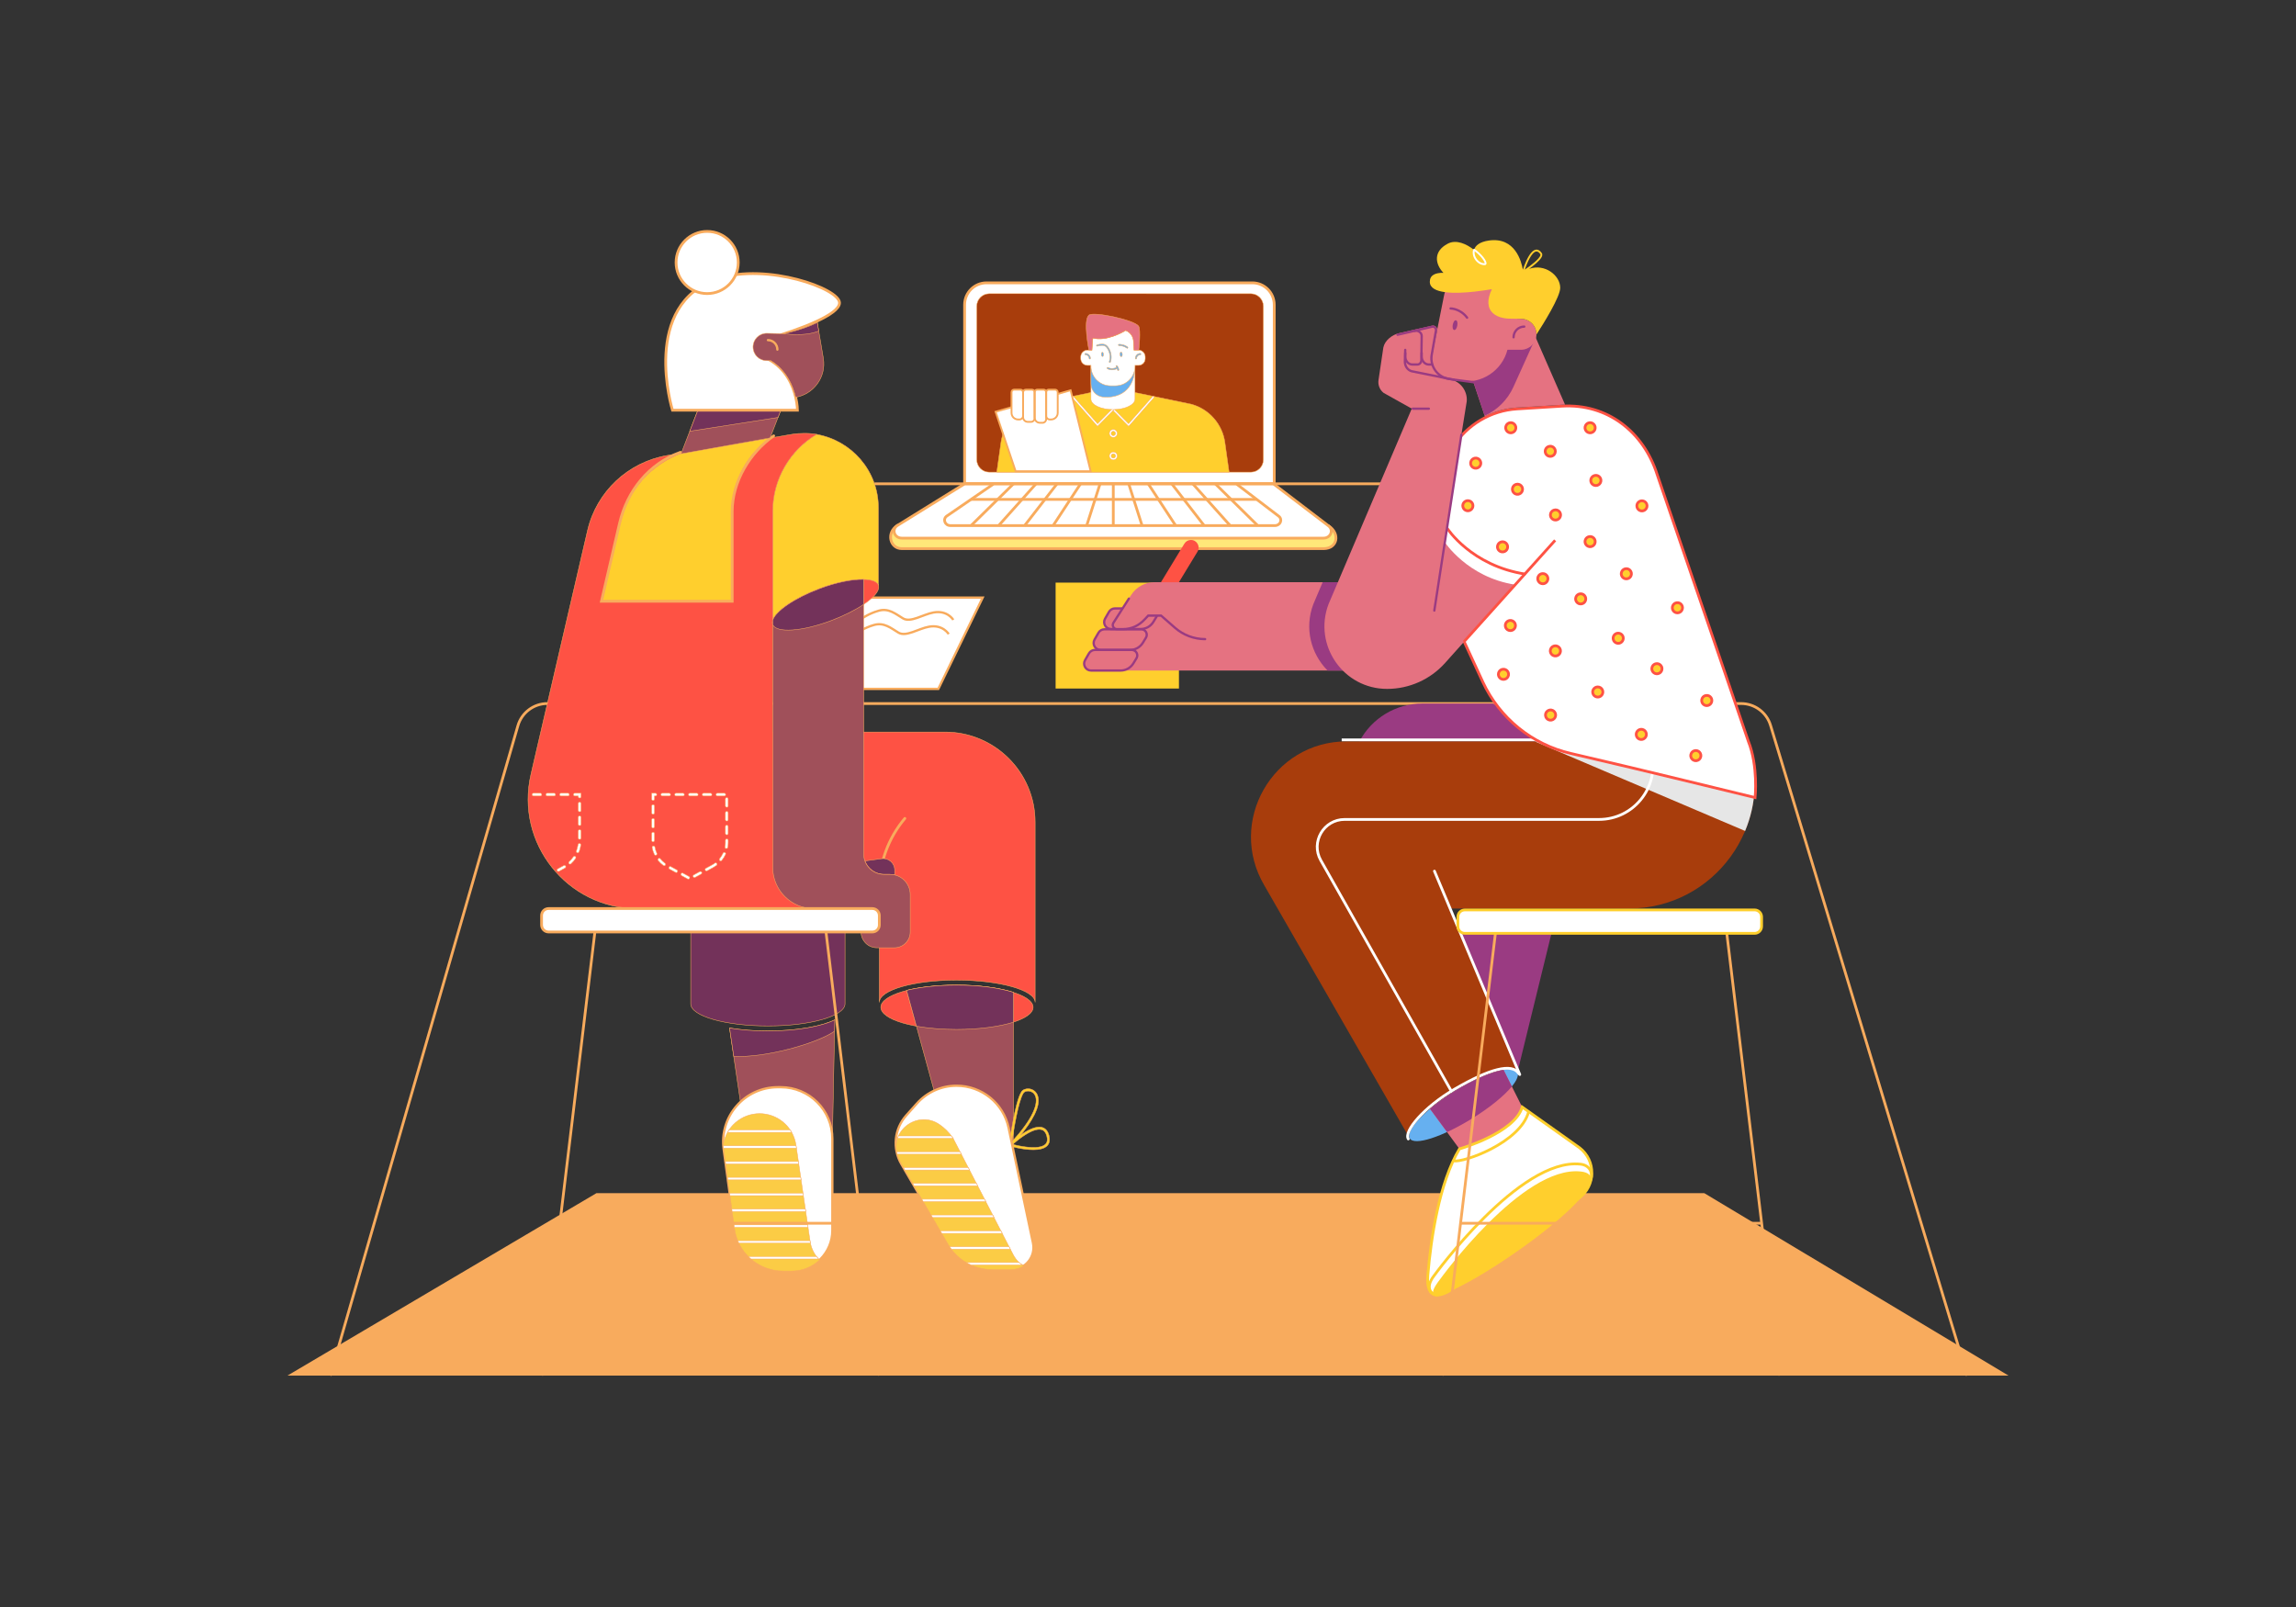 <?xml version="1.0" encoding="utf-8"?>
<!-- Generator: Adobe Illustrator 26.0.3, SVG Export Plug-In . SVG Version: 6.00 Build 0)  -->
<svg version="1.1" id="Слой_1" xmlns="http://www.w3.org/2000/svg" xmlns:xlink="http://www.w3.org/1999/xlink" x="0px" y="0px"
	 viewBox="0 0 5000 3500" style="enable-background:new 0 0 5000 3500;" xml:space="preserve">
<rect x="0" y="0" width="5000" height="3500" fill="#333333" stroke="none"/>
<style type="text/css">
	.st0{fill:#F8AB5D;}
	.st1{fill:#FFFFFF;stroke:#F8AB5D;stroke-width:6;stroke-miterlimit:10;}
	.st2{fill:#A83D0C;stroke:#F8AB5D;stroke-miterlimit:10;}
	.st3{fill:#FFE779;stroke:#F8AB5D;stroke-width:6;stroke-miterlimit:10;}
	.st4{fill:none;stroke:#F8AB5D;stroke-width:6;stroke-miterlimit:10;}
	.st5{fill:#FFCF2D;stroke:#F8AB5D;stroke-miterlimit:10;}
	.st6{fill:#FFFFFF;stroke:#F8AB5D;stroke-miterlimit:10;}
	.st7{fill:#FFFFFF;stroke:#F8AB5D;stroke-width:4;stroke-miterlimit:10;}
	.st8{fill:none;stroke:#F8AB5D;stroke-width:4;stroke-linecap:round;stroke-miterlimit:10;}
	.st9{fill:#66B0F0;stroke:#F8AB5D;stroke-miterlimit:10;}
	.st10{fill:#E57281;stroke:#F8AB5D;stroke-miterlimit:10;}
	.st11{fill:#FFCF2D;}
	.st12{fill:#9A3B82;}
	.st13{fill:#A83D0C;}
	.st14{fill:#E6E6E6;}
	.st15{fill:#66B0F0;}
	.st16{fill:none;stroke:#FFFFFF;stroke-width:6;stroke-linecap:round;stroke-miterlimit:10;}
	.st17{fill:none;stroke:#FFFFFF;stroke-width:6;stroke-miterlimit:10;}
	.st18{fill:#E57281;}
	.st19{fill:#FFFFFF;stroke:#FFCF2D;stroke-width:6;stroke-miterlimit:10;}
	.st20{fill:none;stroke:#FFCF2D;stroke-width:6;stroke-linecap:round;stroke-miterlimit:10;}
	.st21{fill:#FFFFFF;stroke:#FE5244;stroke-width:6;stroke-miterlimit:10;}
	.st22{fill:none;stroke:#FE5244;stroke-width:6;stroke-miterlimit:10;}
	.st23{fill:#FFCF2D;stroke:#FE5244;stroke-width:6;stroke-linejoin:round;stroke-miterlimit:10;}
	.st24{fill:none;stroke:#9A3B82;stroke-width:5;stroke-linecap:round;stroke-miterlimit:10;}
	.st25{fill:#FFFFFF;}
	.st26{fill:#FE5244;}
	.st27{fill:#FFFFFF;stroke:#F8AB5D;stroke-width:5;stroke-miterlimit:10;}
	.st28{fill:none;stroke:#F8AB5D;stroke-width:5;stroke-miterlimit:10;}
	.st29{fill:#FE5244;stroke:#F8AB5D;stroke-miterlimit:10;}
	.st30{fill:#A0505A;stroke:#F8AB5D;stroke-miterlimit:10;}
	.st31{fill:#73325A;stroke:#F8AB5D;stroke-miterlimit:10;}
	.st32{fill:#FBCC45;stroke:#F8AB5D;stroke-miterlimit:10;}
	.st33{fill:none;stroke:#F8AB5D;stroke-width:6;stroke-linecap:round;stroke-miterlimit:10;}
	.st34{fill:#FFFFFF;stroke:#F8AB5D;stroke-width:6;stroke-linecap:round;stroke-miterlimit:10;}
	.st35{fill:none;stroke:#F8AB5D;stroke-width:5;stroke-linecap:round;stroke-miterlimit:10;}
</style>
<polygon id="FLOOR" class="st0" points="4374,2996 626,2996 1298.8,2598.7 3711.5,2598.7 "/>
<g id="LAPTOP">
	<g>
		<path class="st1" d="M2774.9,1053.7h-674.3V663.8c0-26.4,21.4-47.8,47.8-47.8h578.7c26.4,0,47.8,21.4,47.8,47.8V1053.7z"/>
		<path class="st2" d="M2724,1028.3h-569.7c-15,0-27.2-12.2-27.2-27.2V666.9c0-15,12.2-27.2,27.2-27.2H2724
			c15,0,27.2,12.2,27.2,27.2v334.3C2751.2,1016.2,2739,1028.3,2724,1028.3z"/>
		<path class="st3" d="M2893.1,1145.2c25.8,16.8,19.8,49.7-10.7,49.7h-918.6c-25.7,0-34.5-34.7-9.3-50.6L2893.1,1145.2z"/>
		<path class="st1" d="M2882.4,1172h-918.6c-16.4,0-22.9-19.3-9.3-27.7l146.3-90.6H2773l120,91.5C2905,1154.3,2898,1172,2882.4,1172
			z"/>
		<g>
			<path class="st1" d="M2776.4,1144.7h-706.6c-12.6,0-17.6-14.9-7.2-21.3l101.6-69.7h528l92.3,70.4
				C2793.8,1131.1,2788.4,1144.7,2776.4,1144.7z"/>
			<g>
				<line class="st4" x1="2646.5" y1="1053.7" x2="2738.9" y2="1144.7"/>
				<line class="st4" x1="2597.5" y1="1053.7" x2="2678.9" y2="1144.7"/>
				<line class="st4" x1="2551.7" y1="1053.7" x2="2622.3" y2="1144.7"/>
				<line class="st4" x1="2500.5" y1="1053.7" x2="2560.2" y2="1144.7"/>
				<line class="st4" x1="2458" y1="1053.7" x2="2487.1" y2="1144.7"/>
			</g>
			<g>
				<line class="st4" x1="2207.1" y1="1053.7" x2="2114.7" y2="1144.7"/>
				<line class="st4" x1="2256.1" y1="1053.7" x2="2174.7" y2="1144.7"/>
				<line class="st4" x1="2301.9" y1="1053.7" x2="2231.3" y2="1144.7"/>
				<line class="st4" x1="2353.1" y1="1053.7" x2="2293.4" y2="1144.7"/>
				<line class="st4" x1="2395.6" y1="1053.7" x2="2366.5" y2="1144.7"/>
			</g>
			<line class="st4" x1="2424.4" y1="1145.8" x2="2424.4" y2="1053.7"/>
			<line class="st4" x1="2114.7" y1="1087.7" x2="2736.9" y2="1087.7"/>
		</g>
	</g>
	<g>
		<g id="SHIRT">
			<path class="st5" d="M2676.6,1028.3h-505.9l9.1-64.5c5.6-39.7,34.1-72.3,72.6-83.3l123.3-25.6h95.9l123.3,25.6
				c38.6,10.9,67.1,43.6,72.6,83.3L2676.6,1028.3z"/>
			<g>
				<g>
					<path class="st6" d="M2457.8,928.6l-36.5-36.9c-0.8-0.8-0.8-2.1,0-2.8c0.8-0.8,2.1-0.8,2.8,0l33.5,33.9l52-58.9
						c0.7-0.8,2-0.9,2.8-0.2s0.9,2,0.2,2.8L2457.8,928.6z"/>
				</g>
				<g>
					<path class="st6" d="M2390,928.6l-54.8-62.1c-0.7-0.8-0.7-2.1,0.2-2.8c0.8-0.7,2.1-0.7,2.8,0.2l52,58.9l33.5-33.9
						c0.8-0.8,2-0.8,2.8,0s0.8,2,0,2.8L2390,928.6z"/>
				</g>
				<g>
					<path class="st6" d="M2424.5,952.7c-4.8,0-8.7-3.9-8.7-8.7s3.9-8.7,8.7-8.7s8.7,3.9,8.7,8.7S2429.3,952.7,2424.5,952.7z
						 M2424.5,939.3c-2.6,0-4.7,2.1-4.7,4.7c0,2.6,2.1,4.7,4.7,4.7s4.7-2.1,4.7-4.7C2429.2,941.4,2427.1,939.3,2424.5,939.3z"/>
				</g>
				<g>
					<path class="st6" d="M2424.5,1001.7c-4.8,0-8.7-3.9-8.7-8.7s3.9-8.7,8.7-8.7s8.7,3.9,8.7,8.7S2429.3,1001.7,2424.5,1001.7z
						 M2424.5,988.3c-2.6,0-4.7,2.1-4.7,4.7c0,2.6,2.1,4.7,4.7,4.7s4.7-2.1,4.7-4.7C2429.2,990.4,2427.1,988.3,2424.5,988.3z"/>
				</g>
			</g>
		</g>
		<g id="HAND_1_">
			<polygon class="st7" points="2375.1,1026.2 2211.7,1026.2 2168.1,896.8 2331.5,850 			"/>
			<g>
				<path class="st6" d="M2220.2,913.6h-3.1c-7.9,0-14.3-6.4-14.3-14.3v-44.9c0-3.2,2.6-5.8,5.8-5.8h13.5c3.2,0,5.8,2.6,5.8,5.8
					v51.4C2228,910.1,2224.5,913.6,2220.2,913.6z"/>
				<path class="st8" d="M2220.2,913.6h-3.1c-7.9,0-14.3-6.4-14.3-14.3v-44.9c0-3.2,2.6-5.8,5.8-5.8h13.5c3.2,0,5.8,2.6,5.8,5.8
					v51.4C2228,910.1,2224.5,913.6,2220.2,913.6z"/>
				<path class="st6" d="M2286,913.6h3.1c7.9,0,14.3-6.4,14.3-14.3v-44.9c0-3.2-2.6-5.8-5.8-5.8H2284c-3.2,0-5.8,2.6-5.8,5.8v51.4
					C2278.2,910.1,2281.7,913.6,2286,913.6z"/>
				<path class="st6" d="M2245.3,918.8h-7.2c-5.6,0-10.1-4.5-10.1-10.1v-54.2c0-3.2,2.6-5.8,5.8-5.8h13.5c3.2,0,5.8,2.6,5.8,5.8V911
					C2253.1,915.3,2249.6,918.8,2245.3,918.8z"/>
				<path class="st6" d="M2270.5,920.8h-6c-6.3,0-11.4-5.1-11.4-11.4v-55c0-3.2,2.6-5.8,5.8-5.8h13.5c3.2,0,5.8,2.6,5.8,5.8V913
					C2278.2,917.3,2274.7,920.8,2270.5,920.8z"/>
				<path class="st8" d="M2286,913.6h3.1c7.9,0,14.3-6.4,14.3-14.3v-44.9c0-3.2-2.6-5.8-5.8-5.8H2284c-3.2,0-5.8,2.6-5.8,5.8v51.4
					C2278.2,910.1,2281.7,913.6,2286,913.6z"/>
				<path class="st8" d="M2245.3,918.8h-7.2c-5.6,0-10.1-4.5-10.1-10.1v-54.2c0-3.2,2.6-5.8,5.8-5.8h13.5c3.2,0,5.8,2.6,5.8,5.8V911
					C2253.1,915.3,2249.6,918.8,2245.3,918.8z"/>
				<path class="st8" d="M2270.5,920.8h-6c-6.3,0-11.4-5.1-11.4-11.4v-55c0-3.2,2.6-5.8,5.8-5.8h13.5c3.2,0,5.8,2.6,5.8,5.8V913
					C2278.2,917.3,2274.7,920.8,2270.5,920.8z"/>
			</g>
		</g>
		<g id="HEAD_5_">
			<g id="NECK_2_">
				<path class="st6" d="M2471.7,796.1v73c0,12.6-21.5,22.9-48,22.9s-48-10.3-48-22.9v-73H2471.7z"/>
				<path class="st9" d="M2471.7,796.1c0,55.1-35.3,71.5-69.2,68.6c-0.1,0-0.2,0-0.3,0c-15-1.4-26.4-14.2-26.4-29.2v-39.3
					L2471.7,796.1L2471.7,796.1z"/>
			</g>
			<path id="HEAD_4_" class="st6" d="M2494,777.3v3.7c0,8.2-6.6,14.8-14.8,14.8h-7.6l0.1,1.7c0,23.6-19.1,42.7-42.7,42.7h-10.5
				c-23.6,0-42.7-19.1-42.7-42.7l0.1-1.7h-7.6c-8.2,0-14.8-6.6-14.8-14.8v-3.7c0-8.2,6.6-14.8,14.8-14.8h9.7l1.1-18.1
				c0-2.8,0.4-5.5,1.2-8c28.6,7.1,62.1-11.3,71.1-16.8c10,3.8,17.1,13.4,17.1,24.7l1.1,18.1h9.7C2487.4,762.5,2494,769.1,2494,777.3
				z"/>
			<path id="HAIR_2_" class="st10" d="M2479.9,762.5h-10.4l-1.1-18.1c0-11.3-7.1-20.9-17.1-24.7c-9,5.4-42.5,23.8-71.1,16.8
				c-0.8,2.5-1.2,5.2-1.2,8l-1.1,18.1h-6.5c0,0-13.3-64.4-0.2-76.2c9.7-8.7,98.5,10.3,108.3,23.8
				C2485,717.9,2479.9,762.5,2479.9,762.5z"/>
			<g id="FACE">
				<g>
					<path class="st9" d="M2454.9,758.6c-0.3,0-0.7-0.1-1-0.4l0,0c-0.1-0.1-6.6-5.4-17-5.4c-0.8,0-1.5-0.7-1.5-1.5s0.7-1.5,1.5-1.5
						c11.5,0,18.6,5.8,18.9,6.1c0.6,0.5,0.7,1.5,0.2,2.1C2455.8,758.4,2455.3,758.6,2454.9,758.6z"/>
				</g>
				<g>
					<path class="st9" d="M2416.9,789.6c-0.2,0-0.4,0-0.5-0.1c-0.8-0.3-1.2-1.2-0.9-1.9c2.8-7.4,2.1-16.7-1.8-24.9
						c-2.3-5-5.6-8.6-8.5-9.6c-6.4-2.2-15.4,0.9-15.5,0.9c-0.8,0.3-1.6-0.1-1.9-0.9c-0.3-0.8,0.1-1.6,0.9-1.9
						c0.4-0.1,10-3.4,17.4-0.9c3.7,1.3,7.5,5.4,10.2,11.2c4.2,8.9,4.9,19.1,1.9,27.3C2418.1,789.2,2417.5,789.6,2416.9,789.6z"/>
				</g>
				<g>
					<path class="st9" d="M2436.6,805.5c0.1,0.8-0.6,1.5-1.4,1.6h-0.1c-0.8,0-1.4-0.6-1.5-1.4c-0.1-1-0.3-2-0.6-2.9
						c-4.3,2.1-8.2,2.8-11.4,2.8c-6.3,0-10.1-2.6-10.3-2.8c-0.7-0.5-0.8-1.4-0.4-2.1c0.5-0.7,1.4-0.8,2.1-0.4
						c0.2,0.1,3.4,2.3,8.6,2.3c2.8,0,6.2-0.6,10.1-2.5c-0.6-1-1.2-1.6-1.2-1.6c-0.6-0.6-0.5-1.6,0.1-2.1s1.6-0.5,2.1,0.1
						C2432.9,796.8,2436.3,800.6,2436.6,805.5z"/>
				</g>
				
					<ellipse transform="matrix(0.998 -6.221000e-02 6.221000e-02 0.998 -43.292 153.393)" class="st9" cx="2441.7" cy="771.9" rx="2.5" ry="5"/>
				
					<ellipse transform="matrix(0.998 -6.221000e-02 6.221000e-02 0.998 -43.371 150.854)" class="st9" cx="2400.9" cy="771.9" rx="2.3" ry="4.6"/>
				<path class="st9" d="M2373.2,782.1c-0.8,0-1.5-0.7-1.5-1.5c0-4.4-3.6-7.9-7.9-7.9c-0.8,0-1.5-0.7-1.5-1.5s0.7-1.5,1.5-1.5
					c6,0,10.9,4.9,10.9,10.9C2374.7,781.5,2374,782.1,2373.2,782.1z"/>
				<path class="st9" d="M2473.8,782.1c-0.8,0-1.5-0.7-1.5-1.5c0-6,4.9-10.9,10.9-10.9c0.8,0,1.5,0.7,1.5,1.5s-0.7,1.5-1.5,1.5
					c-4.4,0-7.9,3.6-7.9,7.9C2475.3,781.5,2474.7,782.1,2473.8,782.1z"/>
			</g>
		</g>
	</g>
</g>
<g id="TABLE">
	<path class="st4" d="M4284,2996l-428.3-1416.2c-8.5-28.2-34.6-47.5-64.1-47.5H1192.1c-29.8,0-56,19.7-64.3,48.4L719.1,2996"/>
	<line class="st4" x1="1904.2" y1="1053.7" x2="3041.2" y2="1053.7"/>
</g>
<g id="BOY">
	<path id="PAPER_1_" class="st11" d="M2298.8,1268.9h268.6v230.7h-268.6C2298.8,1499.6,2298.8,1260.2,2298.8,1268.9z"/>
	<g id="BOY_1_">
		<g id="LEGS_1_">
			<g>
				<polygon class="st12" points="3303.2,2340.8 3178.3,2029.8 3379.4,2029.8 				"/>
				<path class="st12" d="M2960.5,1614.7L2960.5,1614.7c26.8-50.7,79.5-82.4,136.8-82.4H3252l105.1,82.4H2960.5z"/>
			</g>
			<g>
				<g>
					<path class="st13" d="M3547,1978.8h-389.7l146.7,356.1c-10.2-16.6-71.3,0.7-136,40.4c-63.9,39.2-107.1,86.4-98.3,103.6
						l-316.2-550.2c-82-138.8,18-314,179.2-314H3806l1.9,6C3864.9,1797.7,3732.9,1978.8,3547,1978.8z"/>
					<path class="st14" d="M3821.1,1716.8c-1.4,32.5-8.6,63.9-20.8,93l-458-195h454.6l10.6,31
						C3814.9,1664.4,3819,1690.5,3821.1,1716.8z"/>
					<path class="st15" d="M3304.1,2334.9c10.2,16.6-34.4,61.9-99,101.6c-64.7,39.7-124.8,59.6-135,43s33.3-63.5,98-103.2
						C3232.7,2336.6,3293.8,2318.3,3304.1,2334.9z"/>
					<g>
						<path class="st16" d="M3160.6,2376.5l-284.4-502.8c-22.3-39.8,6.4-89,52.1-89h553.9c74.6,0,130.3-68.7,114.9-141.7"/>
						<path class="st16" d="M3066.8,2480.6c-10.2-16.6,33.9-69.4,101.3-108.7c75.7-44.1,124.7-57.2,139.3-33.8"/>
						<line class="st16" x1="3309.6" y1="2340.3" x2="3123.8" y2="1897.3"/>
						<line class="st17" x1="2921.8" y1="1611.4" x2="3375.1" y2="1611.4"/>
					</g>
				</g>
				<g>
					<path class="st18" d="M3178.2,2502.4l-27-36.8L3114,2415c15.2-12.8,33.5-26.1,54-38.7c40.8-25,80.1-41.6,106.2-46.2l18.1,36.1
						l22.6,45C3298.9,2468.1,3178.2,2502.4,3178.2,2502.4z"/>
					<path class="st12" d="M3292.4,2366.2c-16.8,20.5-48.4,46.4-87.3,70.3c-18.7,11.5-37,21.3-53.8,29.1l-37.2-50.6
						c15.2-12.8,33.5-26.1,54-38.7c40.8-25,80.1-41.6,106.2-46.2L3292.4,2366.2z"/>
				</g>
				<g>
					<path class="st19" d="M3438.5,2609.5l-274.4,197.1c-23.3,16.2-59.5,29.7-54.7-28.9c6.7-80.8,24.6-201,68.8-275.4l0,0
						c1.9-0.5,120.7-34.8,136.7-91.2L3440,2500C3476,2528,3475.2,2582.6,3438.5,2609.5z"/>
					<path class="st20" d="M3165.5,2528.4c21.8,4.1,144.2-39.3,163.2-106.2"/>
					<path class="st11" d="M3136,2786.3c0,0,179.1-248.8,306.5-234.8C3581.2,2566.6,3022.6,2931.4,3136,2786.3z"/>
					<path class="st20" d="M3130.9,2820.2c-13.9,0.9-28.6-15.3-8.3-41.3c0,0,186.4-258,319.1-243.4c20.5,2.2,27.4,18.9,22.6,33.3"/>
				</g>
			</g>
		</g>
		<g id="T-SHIRT">
			<path class="st21" d="M3822.1,1737.1c-63.4-15-221.2-54.5-401.2-96.1c-84.6-19.5-155.4-77.1-191.9-155.9l-163.9-354.6l99.2-157.2
				c30.5-48.4,82.5-79.2,139.6-82.7l97.6-6c98.4-6,177.4,55.4,207.4,149.3l198.5,580.8C3829.2,1669.1,3822.1,1737.1,3822.1,1737.1z"
				/>
			<path class="st22" d="M3151.4,1150.4c0,0,52.2,82,171.1,100.1"/>
			<g>
				<path class="st23" d="M3221.8,1001.2L3221.8,1001.2c-5.4-5.8-14.9-4.2-18.2,2.9l0,0c-3.7,8,3,16.9,11.7,15.6l0,0
					C3224.2,1018.4,3227.9,1007.7,3221.8,1001.2z"/>
				<path class="st23" d="M3470.9,1172.1L3470.9,1172.1c-5.4-5.8-14.9-4.2-18.2,2.9l0,0c-3.7,8,3,16.9,11.7,15.6l0,0
					C3473.3,1189.3,3477,1178.6,3470.9,1172.1z"/>
				<path class="st23" d="M3549.8,1242.1L3549.8,1242.1c-5.4-5.8-14.9-4.2-18.2,2.9l0,0c-3.7,8,3,16.9,11.7,15.6l0,0
					C3552.1,1259.4,3555.8,1248.7,3549.8,1242.1z"/>
				<path class="st23" d="M3701.1,1638.2L3701.1,1638.2c-5.4-5.8-14.9-4.2-18.2,2.9l0,0c-3.7,8,3,16.9,11.7,15.6l0,0
					C3703.4,1655.4,3707.1,1644.8,3701.1,1638.2z"/>
				<path class="st23" d="M3616.4,1448.9L3616.4,1448.9c-5.4-5.8-14.9-4.2-18.2,2.9l0,0c-3.7,8,3,16.9,11.7,15.6l0,0
					C3618.8,1466.1,3622.5,1455.4,3616.4,1448.9z"/>
				<path class="st23" d="M3651.5,1312.7L3651.5,1312.7c-7.8,1-12.1,9.7-8.2,16.5l0,0c4.4,7.7,15.5,7.4,19.5-0.5l0,0
					C3666.9,1320.7,3660.3,1311.5,3651.5,1312.7z"/>
				<path class="st23" d="M3715.4,1514.7L3715.4,1514.7c-7.8,1-12.1,9.7-8.2,16.5l0,0c4.4,7.7,15.5,7.4,19.5-0.5l0,0
					C3730.8,1522.7,3724.3,1513.5,3715.4,1514.7z"/>
				<path class="st23" d="M3450.4,1296.8L3450.4,1296.8c-5.4-5.8-14.9-4.2-18.2,2.9l0,0c-3.7,8,3,16.9,11.7,15.6l0,0
					C3452.7,1314,3456.4,1303.4,3450.4,1296.8z"/>
				<path class="st23" d="M3395.3,1410.1L3395.3,1410.1c-5.4-5.8-14.9-4.2-18.2,2.9l0,0c-3.7,8,3,16.9,11.7,15.6l0,0
					C3397.7,1427.3,3401.4,1416.6,3395.3,1410.1z"/>
				<path class="st23" d="M3296.7,1370.5L3296.7,1370.5c5.8-5.4,4.2-14.9-2.9-18.2l0,0c-8-3.7-16.9,3-15.6,11.7l0,0
					C3279.5,1372.8,3290.1,1376.5,3296.7,1370.5z"/>
				<path class="st23" d="M3384.2,1565.5L3384.2,1565.5c5.8-5.4,4.2-14.9-2.9-18.2l0,0c-8-3.7-16.9,3-15.6,11.7l0,0
					C3367,1567.9,3377.7,1571.6,3384.2,1565.5z"/>
				<path class="st23" d="M3531.5,1398.2L3531.5,1398.2c5.8-5.4,4.2-14.9-2.9-18.2l0,0c-8-3.7-16.9,3-15.6,11.7l0,0
					C3514.3,1400.5,3525,1404.3,3531.5,1398.2z"/>
				<path class="st23" d="M3581.8,1607.6L3581.8,1607.6c5.8-5.4,4.2-14.9-2.9-18.2l0,0c-8-3.7-16.9,3-15.6,11.7l0,0
					C3564.5,1610,3575.2,1613.7,3581.8,1607.6z"/>
				<path class="st23" d="M3280.2,1183.5L3280.2,1183.5c-5.4-5.8-14.9-4.2-18.2,2.9l0,0c-3.7,8,3,16.9,11.7,15.6l0,0
					C3282.6,1200.7,3286.3,1190,3280.2,1183.5z"/>
				<path class="st23" d="M3298.1,924.1L3298.1,924.1c-5.4-5.8-14.9-4.2-18.2,2.9l0,0c-3.7,8,3,16.9,11.7,15.6l0,0
					C3300.5,941.3,3304.2,930.6,3298.1,924.1z"/>
				<path class="st23" d="M3470.9,924.1L3470.9,924.1c-5.4-5.8-14.9-4.2-18.2,2.9l0,0c-3.7,8,3,16.9,11.7,15.6l0,0
					C3473.3,941.3,3477,930.6,3470.9,924.1z"/>
				<path class="st23" d="M3471.2,1036.1L3471.2,1036.1c-7.3,2.9-9.4,12.3-3.9,18l0,0c6.1,6.3,16.8,3.4,18.8-5.2l0,0
					C3488.1,1040.2,3479.5,1032.8,3471.2,1036.1z"/>
				<path class="st23" d="M3373,972.3L3373,972.3c-7.6,2.2-10.5,11.3-5.7,17.5l0,0c5.5,6.9,16.4,5,19.2-3.3l0,0
					C3389.4,978,3381.5,969.8,3373,972.3z"/>
				<path class="st23" d="M3358.5,1249.3L3358.5,1249.3c-7.8,0.9-12.2,9.5-8.4,16.4l0,0c4.3,7.7,15.4,7.6,19.5-0.2l0,0
					C3373.8,1257.6,3367.4,1248.3,3358.5,1249.3z"/>
				<path class="st23" d="M3272.8,1457.6L3272.8,1457.6c-7.8,0.9-12.2,9.5-8.4,16.4l0,0c4.3,7.7,15.4,7.6,19.5-0.2l0,0
					C3288.1,1465.9,3281.7,1456.6,3272.8,1457.6z"/>
				<path class="st23" d="M3301.6,1054.9L3301.6,1054.9c-7.6,2.2-10.5,11.3-5.7,17.5l0,0c5.5,6.9,16.4,5,19.2-3.3l0,0
					C3318,1060.7,3310.2,1052.5,3301.6,1054.9z"/>
				<path class="st23" d="M3384.4,1110.9L3384.4,1110.9c-7.6,2.2-10.5,11.3-5.7,17.5l0,0c5.5,6.9,16.4,5,19.2-3.3l0,0
					C3400.8,1116.6,3393,1108.4,3384.4,1110.9z"/>
				<path class="st23" d="M3205.1,1108.5L3205.1,1108.5c5-6.1,2.3-15.3-5.3-17.6l0,0c-8.4-2.6-16.4,5.2-13.9,13.6l0,0
					C3188.4,1113.1,3199.4,1115.4,3205.1,1108.5z"/>
				<path class="st23" d="M3584.2,1108.8L3584.2,1108.8c5-6.1,2.3-15.3-5.3-17.6l0,0c-8.4-2.6-16.4,5.2-13.9,13.6l0,0
					C3567.4,1113.4,3578.5,1115.7,3584.2,1108.8z"/>
				<path class="st23" d="M3488,1514.2L3488,1514.2c5-6.1,2.3-15.3-5.3-17.6l0,0c-8.4-2.6-16.4,5.2-13.9,13.6l0,0
					C3471.2,1518.7,3482.3,1521,3488,1514.2z"/>
			</g>
		</g>
		<g id="HEAD_2_">
			<g id="NECK_1_">
				<path class="st18" d="M3408.2,881.3c-2.2,0.1-4.4,0.2-6.7,0.3l-97.6,6c-24.9,1.5-48.7,8.2-70.3,19.3l-30-89.8l133.7-98
					L3408.2,881.3z"/>
				<path class="st12" d="M3233.2,905.5L3233.2,905.5c27.8-12.6,50-35,62.6-62.8l48.6-107.5l-7.1-16.2l-133.7,98L3233.2,905.5z"/>
			</g>
			<g id="HEAD_3_">
				<path class="st18" d="M3345.9,728.1c0,9.3-3.8,17.7-9.9,23.8c-6.1,6.1-14.5,9.9-23.8,9.9h-29.4c-11.6,45.1-56.5,76-104.8,67.5
					l-22.1-3.9c-24.2-4.3-40.7-26.9-37.3-51.2l25.9-129.7c4.5-27.7,33-44.6,59.5-35.1l42.9,17.2c23.2,8,38.8,29.8,38.8,54.3v12.5
					l26.5,1C3330.8,694.4,3345.9,709.5,3345.9,728.1z"/>
				<g>
					<path class="st24" d="M3296.1,734.6c0-12.9,10.4-23.3,23.3-23.3"/>
					<path class="st24" d="M3158.9,671.8c0,0,21,0,36,20.1"/>
					
						<ellipse transform="matrix(0.179 -0.984 0.984 0.179 1904.599 3698.574)" class="st12" cx="3167.9" cy="708.3" rx="10.7" ry="5"/>
				</g>
			</g>
			<g id="HAIR_1_">
				<path class="st11" d="M3312.2,694.4c18.6,0,33.7,15.1,33.7,33.7c0,0.1,0,0.3,0,0.5c15-23.1,51.8-81.9,51.8-101.8
					c0-26.7-33.3-53.4-67.8-41.2c2.3-1.7,4.7-3.5,7.2-5.4c13.3-10.4,20.3-18.2,21.4-23.8c0.4-2,0.1-3.8-0.9-5.2
					c-4-5.7-8.4-8.2-13.1-7.4c-6.9,1.1-14,9.6-21.1,25.2c-3.2,7.1-5.7,14.1-7.1,18.4c-2.8-16.7-16.3-72-74.3-63.5
					c-20,2.9-29.4,11.2-32,20.3c-16.6-13-38.8-23.2-57.2-13.5c-31.8,16.7-27.9,44.1-9.5,63.5c-17.4-0.3-29.6,4.8-29.6,19.5
					c0,13.5,13.9,20,33,22.6s43.6,1.2,64.8-1.2c15.1-1.7,28.7-3.8,37.4-5.3c-5.8,11.9-8.1,22.1-7.6,30.7c0.9,17.8,13.8,28.3,32,32
					c3.9,0.8,8.1,1.3,12.4,1.5L3312.2,694.4z M3345.1,547.8c0.3-0.1,0.6-0.1,1-0.1c2.8,0,5.5,2,8.2,5.8c0.2,0.4,0.5,1,0.3,2.1
					c-1.6,8.1-22.1,23.5-34,31.6C3325.3,573.4,3335.2,549.5,3345.1,547.8z"/>
				<g>
					<path class="st25" d="M3232.4,577.4c-6.9,0-13.9-3.7-19-10.2c-5.7-7.2-7.6-16.1-5.2-23.8c0.3-1,1.3-1.6,2.3-1.4
						c0.4,0,0.8,0.1,1.1,0.4c15.1,10.8,27.2,26.2,25.4,32.3c-0.4,1.6-1.7,2.6-3.4,2.7C3233.2,577.4,3232.8,577.4,3232.4,577.4z
						 M3211.4,547.2c-0.9,5.8,0.9,12.2,5.1,17.5c4.5,5.7,10.7,9,16.7,8.6C3233.4,570.7,3226.7,558.8,3211.4,547.2z"/>
				</g>
			</g>
		</g>
		<g id="HANDS">
			<g id="LEFT_1_">
				<path class="st18" d="M3035,1460.4h-640c-15.8,0-25.3-17.4-16.9-30.7l85.2-133.8c11.1-17.4,30.2-27.9,50.8-27.9h433.2
					L3035,1460.4z"/>
				<path class="st26" d="M2528.2,1268.1l51-84c3-5,8.5-8.1,14.3-8.1l0,0c13.1,0,21.1,14.3,14.3,25.5l-40.5,66.6H2528.2z"/>
				<path class="st12" d="M3035,1460.4h-143.9c-0.3-0.3-0.7-0.7-1-1c-35-36-49.9-90.6-30.2-143.2l20.5-48.2h66.9L3035,1460.4z"/>
				<path class="st18" d="M2485.4,1370.6h-80.2c-5.4,0-10.4,2.9-13.1,7.6l-8.5,14.8c-5.7,10,1.5,22.5,13.1,22.5h64.5
					c11.2,0,21.6-5.8,27.5-15.4l6.9-11.3C2500.4,1380.8,2494.7,1370.6,2485.4,1370.6z"/>
				<path class="st18" d="M2464.7,1415.5h-80.2c-5.4,0-10.4,2.9-13.1,7.6l-8.5,14.8c-5.7,10,1.5,22.5,13.1,22.5h64.5
					c11.2,0,21.6-5.8,27.5-15.4l6.9-11.3C2479.8,1425.7,2474,1415.5,2464.7,1415.5z"/>
				<path class="st18" d="M2508.3,1325.1h-80.2c-5.4,0-10.4,2.9-13.1,7.6l-8.5,14.8c-5.7,10,1.5,22.5,13.1,22.5h64.5
					c11.2,0,21.6-5.8,27.5-15.4l6.9-11.3C2523.4,1335.3,2517.6,1325.1,2508.3,1325.1z"/>
				<path class="st24" d="M2485.4,1370.6h-80.2c-5.4,0-10.4,2.9-13.1,7.6l-8.5,14.8c-5.7,10,1.5,22.5,13.1,22.5h64.5
					c11.2,0,21.6-5.8,27.5-15.4l6.9-11.3C2500.4,1380.8,2494.7,1370.6,2485.4,1370.6z"/>
				<path class="st24" d="M2464.7,1415.5h-80.2c-5.4,0-10.4,2.9-13.1,7.6l-8.5,14.8c-5.7,10,1.5,22.5,13.1,22.5h64.5
					c11.2,0,21.6-5.8,27.5-15.4l6.9-11.3C2479.8,1425.7,2474,1415.5,2464.7,1415.5z"/>
				<path class="st24" d="M2508.3,1325.1h-80.2c-5.4,0-10.4,2.9-13.1,7.6l-8.5,14.8c-5.7,10,1.5,22.5,13.1,22.5h64.5
					c11.2,0,21.6-5.8,27.5-15.4l6.9-11.3C2523.4,1335.3,2517.6,1325.1,2508.3,1325.1z"/>
				<path class="st18" d="M2624.4,1392c-24.1,0-47.3-8.7-65.5-24.6l-30.4-26.6h-28l-7.2,7.7c-12.9,13.8-28.8,21.7-47.7,21.7h-13.4
					c-7,0-11.3-7.8-7.5-13.7l33.7-52.8h166.1v88.3H2624.4z"/>
				<path class="st24" d="M2458.4,1303.7l-33.7,52.8c-3.8,5.9,0.5,13.7,7.5,13.7h13.4c18.9,0,34.8-7.8,47.7-21.7l7.2-7.7h28
					l30.4,26.6c18.1,15.8,41.4,24.6,65.5,24.6"/>
			</g>
			<g id="RIGHT_1_">
				<path class="st18" d="M3299.6,1273.4L3146.9,1444c-32.1,35.9-78,56.4-126.2,56.4l0,0c-95.2,0-161.1-95-127.7-184.2L3074.4,890
					l-61.3-34.3c-8.7-6.8-12.9-17.9-11-28.7l10.4-70.1c3.2-15.6,19.1-27.8,34.6-31.4l71.8-16.2c6.1-1.4,11.7,3.8,10.7,9.9
					l-10.4,54.1c-4.1,26.4,13.7,49.2,40.1,53.7l0,0c21.6,3.7,36.8,25.4,34.8,47.2l-48.9,305
					C3145.1,1179.4,3195.2,1257.5,3299.6,1273.4z"/>
				<line class="st24" x1="3182.5" y1="946.7" x2="3123.5" y2="1329.8"/>
				<path class="st24" d="M3060.2,762l-0.8,24.8c-0.3,10.2,5.8,19.2,14.6,21.7l91.9,18.6"/>
				<path class="st24" d="M3228.4,835.1l-73.5-9.8c-24.2-4.3-40.7-26.9-37.3-51.2l9.5-54.3c0.9-5.1-3.7-9.4-8.7-8.2l-75,17.5"/>
				<line class="st22" x1="3187.8" y1="1398" x2="3386.6" y2="1176.8"/>
				<line class="st24" x1="3076.5" y1="890.1" x2="3111.6" y2="890.1"/>
				<path class="st24" d="M3060.3,768.6v8c0,9.5,6.9,17.3,15.4,17.3h11c4.8,0,8.6-4.3,8.6-9.7l0.7-52.2c0.1-8.1-8.5-13.1-15.5-11.4"
					/>
				<path class="st24" d="M3096,768.6v8c0,9.5,6.9,17.3,15.4,17.3h7"/>
			</g>
		</g>
	</g>
	<g id="CHAIR_1_">
		<line class="st4" x1="3760.1" y1="2029.8" x2="3876.2" y2="2996"/>
		<line class="st4" x1="3256.9" y1="2029.8" x2="3140.8" y2="2996"/>
		<line class="st4" x1="3180.6" y1="2664.2" x2="3836.3" y2="2664.2"/>
		<path class="st19" d="M3190,2032.8h631c8.4,0,15.2-6.8,15.2-15.2V1997c0-8.4-6.8-15.2-15.2-15.2h-631c-8.4,0-15.2,6.8-15.2,15.2
			v20.6C3174.8,2026,3181.6,2032.8,3190,2032.8z"/>
	</g>
</g>
<g id="GIRL">
	<g id="PAPER">
		<polygon class="st27" points="2140,1301.6 2043.4,1500.4 1751.5,1500.4 1868.8,1301.6 		"/>
		<path class="st28" d="M2076,1350.1c0,0-12.7-21.7-43.2-16.1c-22.8,4.1-49.8,22.9-66.4,12.8s-31.3-22.7-52.8-16.7
			s-37.4,17.5-37.4,17.5"/>
		<path class="st28" d="M2066,1381.1c0,0-12.7-21.7-43.2-16.1c-22.8,4.1-49.8,22.9-66.4,12.8s-31.3-22.7-52.8-16.7
			s-37.4,17.5-37.4,17.5"/>
	</g>
	<g id="GIRL_1_">
		<g id="LEGS">
			<g id="LEFT">
				<path class="st29" d="M2249.8,2193.8c0,26.7-74.1,48.3-166.9,48.3c-92.8,0-164.7-21.6-164.7-48.3s71.9-48.3,164.7-48.3
					C2175.7,2145.5,2249.8,2167.2,2249.8,2193.8z"/>
				<g>
					<path class="st30" d="M2207.1,2161.3v345l-10.5-49.8c-11.3-53.6-58.6-91.9-113.4-91.9c-16.5,0-32.7,3.5-47.4,10.1
						c-0.5,0.2-1,0.5-1.6,0.7l-38.5-140.4l-21.4-78.1c29.3-7.1,67.2-11.4,108.6-11.4C2132.1,2145.5,2176.4,2151.6,2207.1,2161.3z"/>
					<path class="st31" d="M2207.1,2161.3v65c-30.7,9.7-75,15.8-124.2,15.8c-31.9,0-61.7-2.6-87.2-7l-21.4-78.1
						c29.3-7.1,67.2-11.4,108.6-11.4C2132.1,2145.5,2176.4,2151.6,2207.1,2161.3z"/>
				</g>
				<g>
					<g>
						<g>
							<path class="st5" d="M2199.7,2496.2c2.7,0.8,28.1,7.9,50.6,7.9c12.2,0,23.5-2.1,29.9-8.5c5.5-5.5,6.8-13.5,3.9-23.6
								c-2.6-9-7.6-14.6-14.9-16.6c-13.4-3.6-32,6.4-46.7,16.9c22.9-27.8,45.5-63.1,37.1-86.2c-3-8.2-9.8-13.7-18.3-14.7
								c-7.1-0.8-13.7,1.7-16.8,6.4c-14.4,21.9-26.2,111.8-26.7,115.6L2199.7,2496.2z M2228.7,2380.6c1.8-2.7,5.6-4.3,10-4.3
								c0.7,0,1.4,0,2.1,0.1c3.2,0.4,10.9,2.2,14.2,11.4c2.2,6.1,3,17.3-5.9,36.1c-8.4,17.8-23.6,38.7-45.2,62.4
								C2207.1,2463.5,2217.3,2397.9,2228.7,2380.6z M2276.7,2492.1c-6.6,6.6-21.6,8.6-43.5,5.8c-11.5-1.5-22.2-3.9-27.9-5.4
								c4.3-3.8,12.3-10.7,21.6-17.1c17.8-12.3,32-17.6,41.1-15.1c5.5,1.5,9.2,5.8,11.4,13.1
								C2281.8,2481.8,2280.9,2487.9,2276.7,2492.1z"/>
						</g>
					</g>
					<path class="st27" d="M1996.7,2403.4l-23.1,25.9c-26.2,29.4-30.5,72.2-10.6,106.2l101.7,174.4c19.9,34.1,56.4,55,95.8,55h42.1
						c30.5,0,53.2-28,46.9-57.8l-53-250.5c-11.3-53.6-58.6-91.9-113.4-91.9l0,0C2050.2,2364.6,2018.7,2378.7,1996.7,2403.4z"/>
					<path class="st32" d="M2075.4,2478.8l131.3,254.4c6.2,11.5,13.9,18.9,22.7,23.6c-7.6,5.1-16.8,8.2-26.8,8.2h-42.1
						c-39.5,0-76-21-95.8-55L1963,2535.5c-4.1-7.1-7.2-14.5-9.3-22.2c-14.4-53.5,46.5-95.5,92.2-64.1
						C2056.3,2456.3,2066.5,2465.9,2075.4,2478.8z"/>
					<g>
						<g>
							<path class="st6" d="M2075.7,2479.4h-121.2c0.6-1.9,1.3-3.7,2.1-5.4h115.2c1.2,1.6,2.4,3.2,3.6,4.9L2075.7,2479.4z"/>
						</g>
						<g>
							<path class="st6" d="M2093.5,2513.8h-139.6c0-0.2-0.1-0.4-0.1-0.5c-0.4-1.6-0.8-3.3-1.1-4.9h138.1L2093.5,2513.8z"/>
						</g>
						<g>
							<polygon class="st6" points="2111.3,2548.3 1970.5,2548.3 1967.3,2542.8 2108.5,2542.8 							"/>
						</g>
						<g>
							<polygon class="st6" points="2129.1,2582.8 1990.6,2582.8 1987.4,2577.3 2126.3,2577.3 							"/>
						</g>
						<g>
							<polygon class="st6" points="2146.9,2617.2 2010.7,2617.2 2007.5,2611.8 2144.1,2611.8 							"/>
						</g>
						<g>
							<polygon class="st6" points="2164.7,2651.7 2030.8,2651.7 2027.6,2646.2 2161.8,2646.2 							"/>
						</g>
						<g>
							<polygon class="st6" points="2182.5,2686.2 2050.9,2686.2 2047.7,2680.7 2179.6,2680.7 							"/>
						</g>
						<g>
							<path class="st6" d="M2200.2,2720.6h-128.4c-1.3-1.8-2.6-3.6-3.8-5.4h129.4L2200.2,2720.6z"/>
						</g>
						<g>
							<path class="st6" d="M2226.5,2755.1h-111.6c-3.6-1.6-7.1-3.4-10.5-5.4h114.9C2221.6,2751.7,2224,2753.5,2226.5,2755.1z"/>
						</g>
					</g>
				</g>
			</g>
			<g id="RIGHT">
				<path class="st31" d="M1840.2,2186.7c-0.9,26.4-75.8,47.8-168,47.8s-167.1-21.3-168-47.8v-207.9h336V2186.7z"/>
				<g>
					<path class="st30" d="M1817.9,2221.2l-0.5,24.7l-4.8,241.1v-7c0-61.9-50.2-112.1-112.1-112.1h-6.8c-31.6,0-60.1,12.3-81.2,32.1
						l-14.7-99.4l-9.1-61.5c24.6,4.1,53.1,6.4,83.4,6.4C1734.5,2245.4,1788.8,2235.6,1817.9,2221.2z"/>
					<path class="st31" d="M1817.9,2221.2l-0.5,24.7c-37.2,26.4-152.1,58.9-219.5,54.6l-9.1-61.5c24.6,4,53.1,6.4,83.4,6.4
						C1734.5,2245.4,1788.8,2235.6,1817.9,2221.2z"/>
				</g>
				<g>
					<path class="st27" d="M1705.6,2768.2h18.6c48.8,0,88.4-39.6,88.4-88.4V2480c0-61.9-50.2-112.1-112.1-112.1h-6.8
						c-72,0-127.5,63.5-117.8,134.9l23.5,172.8C1606.7,2728.6,1652,2768.2,1705.6,2768.2z"/>
					<path class="st32" d="M1784.8,2744.1c-15.8,14.9-37.2,24.1-60.6,24.1h-18.6c-53.6,0-98.9-39.6-106.1-92.6l-23.5-172.8
						c-0.4-3.3-0.8-6.6-0.9-9.8c6-38.3,39.1-67.6,79.1-67.6c19.7,0,37.9,7.2,52,19.2s24,28.9,27.1,48.4l30.9,210.9
						C1766.5,2719.6,1773.9,2733.6,1784.8,2744.1z"/>
					<g>
						<g>
							<path class="st6" d="M1724,2466.3h-139.7c1-1.9,2.2-3.7,3.4-5.4h133C1721.9,2462.6,1723,2464.4,1724,2466.3z"/>
						</g>
						<g>
							<path class="st6" d="M1734.4,2500.7h-158.7c-0.2-1.8-0.4-3.6-0.5-5.4h158.4L1734.4,2500.7z"/>
						</g>
						<g>
							<polygon class="st6" points="1739.5,2535.2 1580.4,2535.2 1579.6,2529.8 1738.7,2529.8 							"/>
						</g>
						<g>
							<polygon class="st6" points="1744.5,2569.7 1585.1,2569.7 1584.3,2564.2 1743.7,2564.2 							"/>
						</g>
						<g>
							<polygon class="st6" points="1749.6,2604.1 1589.8,2604.1 1589,2598.7 1748.8,2598.7 							"/>
						</g>
						<g>
							<polygon class="st6" points="1754.6,2638.6 1594.4,2638.6 1593.7,2633.2 1753.8,2633.2 							"/>
						</g>
						<g>
							<polygon class="st6" points="1759.7,2673.1 1599.1,2673.1 1598.4,2667.6 1758.9,2667.6 							"/>
						</g>
						<g>
							<path class="st6" d="M1764.8,2707.5H1609c-0.9-1.8-1.7-3.6-2.4-5.4h157.3l0.3,1.8C1764.4,2705.1,1764.6,2706.3,1764.8,2707.5
								z"/>
						</g>
						<g>
							<path class="st6" d="M1782.7,2742h-147.3c-2-1.7-4-3.6-5.8-5.4h148.5C1779.5,2738.5,1781.1,2740.3,1782.7,2742z"/>
						</g>
					</g>
				</g>
			</g>
		</g>
		<g id="CLOTHES">
			<g>
				<path class="st5" d="M1912.9,1106.1v168.4c-7.3-19.1-65.1-16.4-128.7,7.7c-54.5,20.7-95.4,49.1-101.4,68.8v-237
					c0-70.5,37.7-133.5,95.6-167.9C1853.6,959.2,1912.9,1024.7,1912.9,1106.1z"/>
				<path class="st5" d="M1678.4,953.7c-51.2,35.6-83.8,94.7-83.8,160.3v195.5h-284.7l39.3-169.2c16.7-72.1,68.9-129.6,136.9-154.1
					L1678.4,953.7z"/>
			</g>
			<g>
				<path class="st29" d="M2254.2,1790.5V2183c0-26.7-78.5-48.3-171.3-48.3s-168,21.6-168,48.3v-188.1c0-8.8-7.2-16-16-16h-510.4
					c-153.5,0-267-142.9-232.3-292.4l123.2-530.8c19.6-84.7,88.2-149.2,173.9-163.8l32.8-5.6c-68,24.5-120.2,82-136.9,154.1
					l-39.3,169.2h284.7V1114c0-65.6,32.7-124.8,83.8-160.3l0,0l45-7.6c9.3-1.6,18.4-2.3,27.5-2.3c1.2,0,2.3,0,3.5,0
					c1.1,0,2.2,0.1,3.2,0.1c0.2,0,0.4,0,0.6,0c0.8,0,1.7,0.1,2.5,0.1c0.1,0,0.3,0,0.4,0c0.5,0,1,0.1,1.4,0.1
					c0.9,0.1,1.7,0.1,2.6,0.2c1,0.1,2.1,0.2,3.1,0.3s1.9,0.2,2.9,0.3c0.2,0,0.4,0.1,0.7,0.1c1,0.1,2.1,0.3,3.1,0.4
					c0.1,0,0.2,0,0.2,0c1.1,0.2,2.2,0.3,3.3,0.5c-57.9,34.4-95.6,97.4-95.6,167.9v480.5h375.4
					C2166.4,1594.5,2254.2,1682.2,2254.2,1790.5z"/>
				<path class="st33" d="M1684.9,949.3c-51.2,35.6-90.4,99.1-90.4,164.7v195.5h-284.7l39.3-169.2c16.7-72.1,64.5-130.7,132.6-155.2
					"/>
				<path class="st33" d="M1914.9,1934.6c0-55.7,19.7-109.6,55.6-152.1"/>
				<g>
					<path class="st6" d="M1499,1914.7c-0.5,0-1-0.1-1.4-0.4l-13.2-7.2c-1.5-0.8-2-2.6-1.2-4.1s2.6-2,4.1-1.2l13.2,7.2
						c1.5,0.8,2,2.6,1.2,4.1C1501.1,1914.1,1500.1,1914.7,1499,1914.7z M1512.2,1911.3c-1.1,0-2.1-0.6-2.6-1.6
						c-0.8-1.5-0.3-3.3,1.2-4.1l13.2-7.2c1.5-0.8,3.3-0.2,4.1,1.2c0.8,1.5,0.3,3.3-1.2,4.1l-13.2,7.2
						C1513.2,1911.1,1512.7,1911.3,1512.2,1911.3z M1472.6,1900.4c-0.5,0-1-0.1-1.4-0.4l-13.2-7.2c-1.5-0.8-2-2.6-1.2-4.1
						s2.6-2,4.1-1.2l13.2,7.2c1.5,0.8,2,2.6,1.2,4.1C1474.7,1899.8,1473.7,1900.4,1472.6,1900.4z M1538.5,1896.9
						c-1.1,0-2.1-0.6-2.6-1.6c-0.8-1.5-0.3-3.3,1.2-4.1l13.2-7.2c2.3-1.2,4.4-2.6,6.5-4.1c1.3-1,3.2-0.7,4.2,0.6
						c1,1.3,0.7,3.2-0.6,4.2c-2.3,1.7-4.7,3.2-7.2,4.6l-13.2,7.2C1539.5,1896.8,1539,1896.9,1538.5,1896.9z M1446.5,1885.6
						c-0.6,0-1.2-0.2-1.8-0.6c-4.2-3.1-8.1-6.7-11.4-10.8c-1.1-1.3-0.9-3.2,0.4-4.2c1.3-1.1,3.2-0.9,4.2,0.4c3,3.7,6.5,6.9,10.3,9.7
						c1.3,1,1.6,2.9,0.7,4.2C1448.4,1885.2,1447.5,1885.6,1446.5,1885.6z M1569.4,1875.1c-0.7,0-1.3-0.2-1.9-0.7
						c-1.3-1-1.5-2.9-0.4-4.2c3-3.7,5.5-7.7,7.5-12.1c0.7-1.5,2.5-2.2,4-1.5s2.2,2.5,1.5,4c-2.2,4.8-5,9.3-8.3,13.3
						C1571.1,1874.7,1570.3,1875.1,1569.4,1875.1z M1427.7,1862.7c-1.1,0-2.2-0.6-2.7-1.7c-2.2-4.8-3.8-9.8-4.8-15
						c-0.3-1.6,0.8-3.2,2.4-3.5s3.2,0.8,3.5,2.4c0.9,4.7,2.3,9.2,4.3,13.5c0.7,1.5,0,3.3-1.5,4
						C1428.5,1862.6,1428.1,1862.7,1427.7,1862.7z M1581.8,1848.1c-0.2,0-0.4,0-0.5,0c-1.6-0.3-2.7-1.9-2.4-3.5
						c0.6-3.3,0.9-6.6,0.9-9.9v-4.5c0-1.7,1.3-3,3-3s3,1.3,3,3v4.5c0,3.7-0.3,7.4-1,11C1584.5,1847.1,1583.2,1848.1,1581.8,1848.1z
						 M1422.2,1833.5c-1.7,0-3-1.3-3-3v-15c0-1.7,1.3-3,3-3s3,1.3,3,3v15C1425.2,1832.1,1423.8,1833.5,1422.2,1833.5z
						 M1582.7,1818.2c-1.7,0-3-1.3-3-3v-15c0-1.7,1.3-3,3-3s3,1.3,3,3v15C1585.7,1816.9,1584.4,1818.2,1582.7,1818.2z
						 M1422.2,1803.5c-1.7,0-3-1.3-3-3v-15c0-1.7,1.3-3,3-3s3,1.3,3,3v15C1425.2,1802.1,1423.8,1803.5,1422.2,1803.5z
						 M1582.7,1788.2c-1.7,0-3-1.3-3-3v-15c0-1.7,1.3-3,3-3s3,1.3,3,3v15C1585.7,1786.9,1584.4,1788.2,1582.7,1788.2z
						 M1422.2,1773.5c-1.7,0-3-1.3-3-3v-15c0-1.7,1.3-3,3-3s3,1.3,3,3v15C1425.2,1772.1,1423.8,1773.5,1422.2,1773.5z
						 M1582.7,1758.2c-1.7,0-3-1.3-3-3v-15c0-1.7,1.3-3,3-3s3,1.3,3,3v15C1585.7,1756.9,1584.4,1758.2,1582.7,1758.2z
						 M1422.2,1743.5c-1.7,0-3-1.3-3-3v-12.9h8.1c1.7,0,3,1.3,3,3s-1.3,3-3,3h-2.1v6.9C1425.2,1742.1,1423.8,1743.5,1422.2,1743.5z
						 M1577.3,1733.6h-15c-1.7,0-3-1.3-3-3s1.3-3,3-3h15c1.7,0,3,1.3,3,3S1579,1733.6,1577.3,1733.6z M1547.3,1733.6h-15
						c-1.7,0-3-1.3-3-3s1.3-3,3-3h15c1.7,0,3,1.3,3,3S1549,1733.6,1547.3,1733.6z M1517.3,1733.6h-15c-1.7,0-3-1.3-3-3s1.3-3,3-3h15
						c1.7,0,3,1.3,3,3S1519,1733.6,1517.3,1733.6z M1487.3,1733.6h-15c-1.7,0-3-1.3-3-3s1.3-3,3-3h15c1.7,0,3,1.3,3,3
						S1489,1733.6,1487.3,1733.6z M1457.3,1733.6h-15c-1.7,0-3-1.3-3-3s1.3-3,3-3h15c1.7,0,3,1.3,3,3S1459,1733.6,1457.3,1733.6z"/>
				</g>
				<g>
					<path class="st6" d="M1216,1898.1c-1.1,0-2.1-0.6-2.6-1.6c-0.8-1.5-0.3-3.3,1.2-4.1l12.2-6.7c0.3-0.2,0.6-0.3,0.9-0.5
						c1.4-0.8,3.3-0.3,4.1,1.1c0.8,1.4,0.3,3.3-1.1,4.1c-0.3,0.2-0.6,0.4-1,0.5l-12.2,6.7C1217,1898,1216.5,1898.1,1216,1898.1z
						 M1241.3,1882.1c-0.8,0-1.6-0.3-2.2-1c-1.1-1.2-1-3.1,0.2-4.2c3.5-3.2,6.6-6.9,9.3-10.8c0.9-1.4,2.8-1.7,4.2-0.8
						c1.4,0.9,1.7,2.8,0.8,4.2c-2.9,4.3-6.4,8.3-10.2,11.9C1242.7,1881.9,1242,1882.1,1241.3,1882.1z M1258,1857.5
						c-0.4,0-0.7-0.1-1.1-0.2c-1.5-0.6-2.3-2.3-1.7-3.9c1.7-4.5,2.9-9.1,3.6-13.8c0.2-1.6,1.7-2.8,3.4-2.6c1.6,0.2,2.8,1.7,2.6,3.4
						c-0.7,5.2-2,10.3-3.9,15.2C1260.3,1856.8,1259.2,1857.5,1258,1857.5z M1262.3,1828.1c-1.7,0-3-1.3-3-3v-15c0-1.7,1.3-3,3-3
						s3,1.3,3,3v15C1265.3,1826.7,1264,1828.1,1262.3,1828.1z M1262.3,1798.1c-1.7,0-3-1.3-3-3v-15c0-1.7,1.3-3,3-3s3,1.3,3,3v15
						C1265.3,1796.7,1264,1798.1,1262.3,1798.1z M1262.3,1768.1c-1.7,0-3-1.3-3-3v-15c0-1.7,1.3-3,3-3s3,1.3,3,3v15
						C1265.3,1766.7,1264,1768.1,1262.3,1768.1z M1262.3,1738.1c-1.7,0-3-1.3-3-3v-1.5h-7.5c-1.7,0-3-1.3-3-3s1.3-3,3-3h13.5v7.5
						C1265.3,1736.7,1264,1738.1,1262.3,1738.1z M1236.8,1733.6h-15c-1.7,0-3-1.3-3-3s1.3-3,3-3h15c1.7,0,3,1.3,3,3
						S1238.4,1733.6,1236.8,1733.6z M1206.8,1733.6h-15c-1.7,0-3-1.3-3-3s1.3-3,3-3h15c1.7,0,3,1.3,3,3S1208.4,1733.6,1206.8,1733.6
						z M1176.8,1733.6h-15c-1.7,0-3-1.3-3-3s1.3-3,3-3h15c1.7,0,3,1.3,3,3S1178.4,1733.6,1176.8,1733.6z"/>
				</g>
			</g>
		</g>
		<g id="HAND">
			<path class="st29" d="M1912.9,1274.5c7.3,19.1-38.9,53-102.4,77.1s-120.4,27.8-127.7,8.6s37.8-53.8,101.4-77.9
				S1905.6,1255.3,1912.9,1274.5z"/>
			<path class="st31" d="M1948.4,1894.9v10.6c-3.3-0.8-6.8-1.2-10.3-1.2h-12.9c-19.1,0-35.4-12.2-41.6-29.2l36.6-4.9
				C1935.1,1868.2,1948.4,1879.8,1948.4,1894.9z"/>
			<path class="st30" d="M1982.2,1948.4v81.4c0,19-15.4,34.4-34.4,34.4h-38.3c-9.5,0-18.1-3.8-24.3-10.1
				c-6.2-6.2-10.1-14.8-10.1-24.3h24.9c8.2,0,14.8-6.6,14.8-14.8v-21.3c0-8.2-6.6-14.8-14.8-14.8h-127.3c-49.7,0-90-40.3-90-90
				v-537.8c6-19.7,46.9-48.2,101.4-68.8c37.2-14.1,72.5-20.9,96.8-20.3v598.2c0,24.4,19.8,44.2,44.2,44.2h12.9
				C1962.4,1904.3,1982.2,1924,1982.2,1948.4z"/>
			<path class="st31" d="M1880.9,1261.9v54.4c-18.1,12.2-42.6,24.7-70.5,35.2c-63.6,24.1-120.4,27.8-127.7,8.6v-9.1
				c6-19.7,46.9-48.2,101.4-68.8C1821.4,1268.1,1856.6,1261.3,1880.9,1261.9z"/>
		</g>
		<g id="HEAD_1_">
			<g id="NECK">
				<polygon class="st30" points="1714.6,856.8 1677,953.7 1483.2,988.4 1533.8,856.8 				"/>
				<polygon class="st31" points="1714.6,856.8 1694.3,909.2 1502.1,939.2 1533.8,856.8 				"/>
			</g>
			<g id="HAIR">
				<path class="st34" d="M1828.2,659.6c0,13.1-22.7,27.6-48.9,39.8c-35.7,16.7-77.8,29.4-77.8,29.4l-28.4,53.5
					c38.6,20.5,53.7,57.3,59.7,83c3.8,16.4,3.8,28.1,3.8,28.1h-272.2c0,0-71.5-231.6,100.8-287
					C1670.6,572.5,1828.2,628.5,1828.2,659.6z"/>
				<circle class="st34" cx="1540" cy="571.7" r="67.7"/>
			</g>
			<g id="HEAD">
				<path class="st30" d="M1732.7,865.3c-5.6-24.3-19.6-58.9-54.1-79.8h-8.9c-8.2,0-15.7-3.3-21.1-8.7s-8.7-12.9-8.7-21.1
					c0-16.5,13.3-29.8,29.8-29.8l37.7,0.8l0,0h1c0.7-0.2,1.4-0.5,2.2-0.7c10.2-2.2,42.5-10,69.3-23.4l3.1,18.5l10,59.3
					C1799.8,821.1,1771.9,858.6,1732.7,865.3z"/>
				<path class="st31" d="M1782.9,721c-32.8,13.3-75.6,5.6-75.6,5.6s40.3-8,72.5-24.1L1782.9,721z"/>
				<path class="st35" d="M1692.9,761.4c0-11.4-9.2-20.6-20.6-20.6"/>
			</g>
		</g>
	</g>
	<g id="CHAIR">
		<line class="st4" x1="1798.8" y1="2029.8" x2="1914.9" y2="2996"/>
		<line class="st4" x1="1295.5" y1="2029.8" x2="1179.5" y2="2996"/>
		<line class="st4" x1="1219.3" y1="2664.2" x2="1875" y2="2664.2"/>
		<path class="st1" d="M1194.6,2029.8h705.1c8.4,0,15.2-6.8,15.2-15.2V1994c0-8.4-6.8-15.2-15.2-15.2h-705.1
			c-8.4,0-15.2,6.8-15.2,15.2v20.6C1179.5,2023,1186.3,2029.8,1194.6,2029.8z"/>
	</g>
</g>
</svg>
